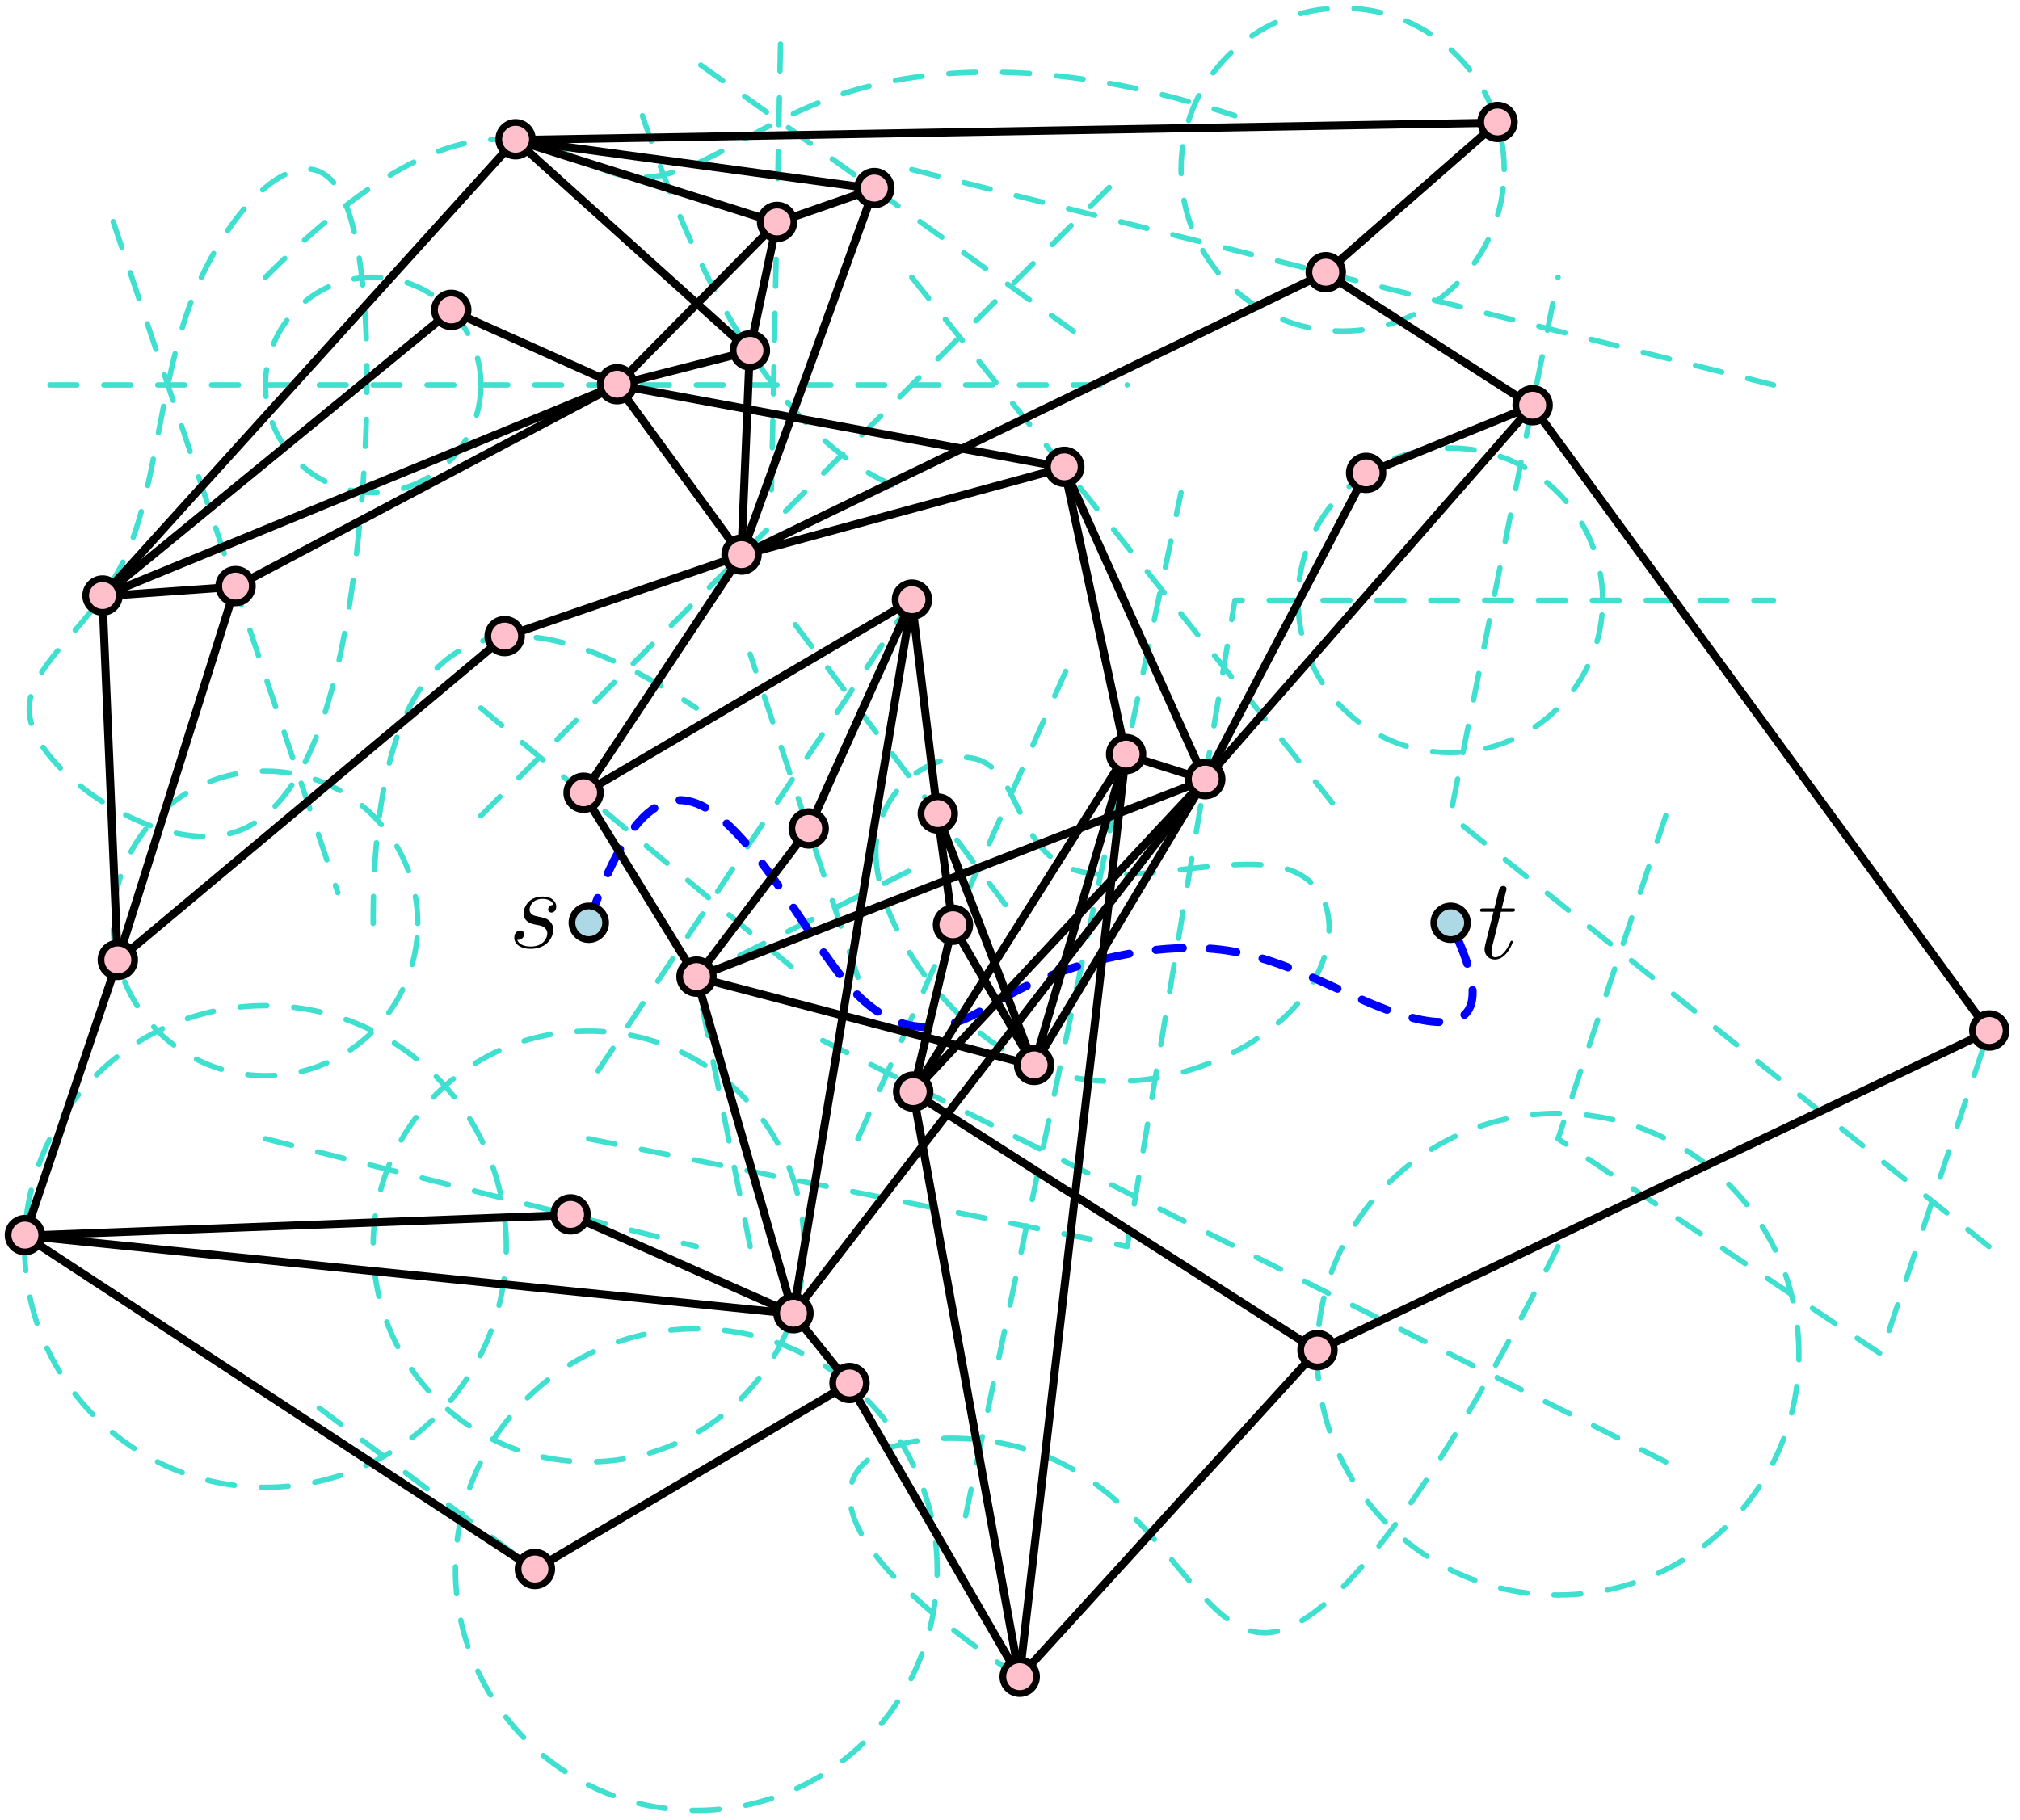 <?xml version="1.0" encoding="UTF-8"?>
<svg xmlns="http://www.w3.org/2000/svg" xmlns:xlink="http://www.w3.org/1999/xlink" width="299.141" height="269.577" viewBox="0 0 299.141 269.577">
<defs>
<g>
<g id="glyph-0-0">
<path d="M 3.922 -3.438 C 4.203 -3.391 4.672 -3.281 4.781 -3.266 C 5 -3.188 5.766 -2.922 5.766 -2.094 C 5.766 -1.562 5.281 -0.172 3.297 -0.172 C 2.938 -0.172 1.656 -0.219 1.312 -1.172 C 1.984 -1.078 2.328 -1.609 2.328 -1.984 C 2.328 -2.359 2.094 -2.547 1.75 -2.547 C 1.375 -2.547 0.875 -2.25 0.875 -1.484 C 0.875 -0.469 1.906 0.172 3.281 0.172 C 5.891 0.172 6.656 -1.75 6.656 -2.641 C 6.656 -2.906 6.656 -3.391 6.109 -3.938 C 5.688 -4.344 5.266 -4.438 4.344 -4.625 C 3.875 -4.719 3.141 -4.875 3.141 -5.656 C 3.141 -6 3.453 -7.234 5.078 -7.234 C 5.797 -7.234 6.516 -6.953 6.688 -6.344 C 5.922 -6.344 5.891 -5.688 5.891 -5.672 C 5.891 -5.312 6.219 -5.203 6.375 -5.203 C 6.609 -5.203 7.094 -5.391 7.094 -6.109 C 7.094 -6.828 6.438 -7.578 5.094 -7.578 C 2.844 -7.578 2.25 -5.797 2.25 -5.094 C 2.25 -3.797 3.516 -3.516 3.922 -3.438 Z M 3.922 -3.438 "/>
</g>
<g id="glyph-0-1">
<path d="M 3.453 -6.906 L 5.031 -6.906 C 5.359 -6.906 5.531 -6.906 5.531 -7.219 C 5.531 -7.406 5.422 -7.406 5.078 -7.406 L 3.578 -7.406 L 4.203 -9.906 C 4.281 -10.156 4.281 -10.188 4.281 -10.297 C 4.281 -10.578 4.047 -10.734 3.828 -10.734 C 3.688 -10.734 3.297 -10.688 3.156 -10.125 L 2.484 -7.406 L 0.875 -7.406 C 0.531 -7.406 0.375 -7.406 0.375 -7.078 C 0.375 -6.906 0.5 -6.906 0.828 -6.906 L 2.359 -6.906 L 1.219 -2.375 C 1.078 -1.766 1.031 -1.594 1.031 -1.375 C 1.031 -0.562 1.594 0.172 2.562 0.172 C 4.297 0.172 5.219 -2.328 5.219 -2.453 C 5.219 -2.562 5.156 -2.609 5.047 -2.609 C 5.016 -2.609 4.953 -2.609 4.906 -2.547 C 4.891 -2.531 4.875 -2.5 4.75 -2.234 C 4.391 -1.375 3.609 -0.172 2.609 -0.172 C 2.094 -0.172 2.062 -0.594 2.062 -0.984 C 2.062 -1 2.062 -1.328 2.109 -1.531 Z M 3.453 -6.906 "/>
</g>
</g>
<clipPath id="clip-0">
<path clip-rule="nonzero" d="M 219 131 L 225 131 L 225 142.961 L 219 142.961 Z M 219 131 "/>
</clipPath>
<clipPath id="clip-1">
<path clip-rule="nonzero" d="M 67 196 L 140 196 L 140 268.98 L 67 268.98 Z M 67 196 "/>
</clipPath>
<clipPath id="clip-2">
<path clip-rule="nonzero" d="M 174 0.176 L 224 0.176 L 224 50 L 174 50 Z M 174 0.176 "/>
</clipPath>
</defs>
<path fill="none" stroke-width="0.8" stroke-linecap="round" stroke-linejoin="round" stroke="rgb(25.099%, 87.799%, 81.599%)" stroke-opacity="1" stroke-dasharray="4" stroke-miterlimit="10" d="M 121.385 808.267 L 154.757 708.563 " transform="matrix(0.997, 0, 0, -0.997, -104.26, 838.667)"/>
<g fill="rgb(0%, 0%, 0%)" fill-opacity="1">
<use xlink:href="#glyph-0-0" x="75.285" y="140.378"/>
</g>
<g clip-path="url(#clip-0)">
<g fill="rgb(0%, 0%, 0%)" fill-opacity="1">
<use xlink:href="#glyph-0-1" x="218.813" y="141.962"/>
</g>
</g>
<path fill="none" stroke-width="0.8" stroke-linecap="round" stroke-linejoin="round" stroke="rgb(25.099%, 87.799%, 81.599%)" stroke-opacity="1" stroke-dasharray="4" stroke-miterlimit="10" d="M 234.666 714.667 C 234.666 703.999 245.333 688.001 258.668 682.669 C 271.999 677.333 287.998 682.669 296.002 690.668 C 304.001 698.668 304.001 709.331 296.002 711.999 C 287.998 714.667 271.999 709.331 264 711.999 C 256 714.667 256 725.334 250.669 728.002 C 245.333 730.666 234.666 725.334 234.666 714.667 Z M 234.666 714.667 " transform="matrix(0.997, 0, 0, -0.997, -104.26, 838.667)"/>
<path fill="none" stroke-width="0.8" stroke-linecap="round" stroke-linejoin="round" stroke="rgb(25.099%, 87.799%, 81.599%)" stroke-opacity="1" stroke-dasharray="4" stroke-miterlimit="10" d="M 222.714 748.38 L 256 703.999 " transform="matrix(0.997, 0, 0, -0.997, -104.26, 838.667)"/>
<path fill="none" stroke-width="0.8" stroke-linecap="round" stroke-linejoin="round" stroke="rgb(25.099%, 87.799%, 81.599%)" stroke-opacity="1" stroke-dasharray="4" stroke-miterlimit="10" d="M 192.001 672.002 L 271.999 655.999 L 287.998 752 L 368.001 752 " transform="matrix(0.997, 0, 0, -0.997, -104.26, 838.667)"/>
<path fill="none" stroke-width="0.8" stroke-linecap="round" stroke-linejoin="round" stroke="rgb(25.099%, 87.799%, 81.599%)" stroke-opacity="1" stroke-dasharray="4" stroke-miterlimit="10" d="M 352.002 719.998 L 335.999 672.002 L 384 640 L 399.999 688.001 " transform="matrix(0.997, 0, 0, -0.997, -104.26, 838.667)"/>
<path fill="none" stroke-width="0.8" stroke-linecap="round" stroke-linejoin="round" stroke="rgb(25.099%, 87.799%, 81.599%)" stroke-opacity="1" stroke-dasharray="4" stroke-miterlimit="10" d="M 352.002 624.001 L 223.999 688.001 " transform="matrix(0.997, 0, 0, -0.997, -104.26, 838.667)"/>
<path fill="none" stroke-width="0.8" stroke-linecap="round" stroke-linejoin="round" stroke="rgb(25.099%, 87.799%, 81.599%)" stroke-opacity="1" stroke-dasharray="4" stroke-miterlimit="10" d="M 371.777 640 C 371.777 659.76 355.759 675.778 335.999 675.778 C 316.239 675.778 300.225 659.76 300.225 640 C 300.225 620.24 316.239 604.222 335.999 604.222 C 355.759 604.222 371.777 620.24 371.777 640 " transform="matrix(0.997, 0, 0, -0.997, -104.26, 838.667)"/>
<path fill="none" stroke-width="0.8" stroke-linecap="round" stroke-linejoin="round" stroke="rgb(25.099%, 87.799%, 81.599%)" stroke-opacity="1" stroke-dasharray="4" stroke-miterlimit="10" d="M 144 672.002 L 208 655.999 " transform="matrix(0.997, 0, 0, -0.997, -104.26, 838.667)"/>
<path fill="none" stroke-width="0.8" stroke-linecap="round" stroke-linejoin="round" stroke="rgb(25.099%, 87.799%, 81.599%)" stroke-opacity="1" stroke-dasharray="4" stroke-miterlimit="10" d="M 223.999 655.999 C 223.999 673.674 209.672 688.001 192.001 688.001 C 174.325 688.001 159.999 673.674 159.999 655.999 C 159.999 638.327 174.325 624.001 192.001 624.001 C 209.672 624.001 223.999 638.327 223.999 655.999 " transform="matrix(0.997, 0, 0, -0.997, -104.26, 838.667)"/>
<path fill="none" stroke-width="0.8" stroke-linecap="round" stroke-linejoin="round" stroke="rgb(25.099%, 87.799%, 81.599%)" stroke-opacity="1" stroke-dasharray="4" stroke-miterlimit="10" d="M 159.999 703.999 C 159.999 746.669 176.002 757.332 208 736.001 " transform="matrix(0.997, 0, 0, -0.997, -104.26, 838.667)"/>
<path fill="none" stroke-width="0.8" stroke-linecap="round" stroke-linejoin="round" stroke="rgb(25.099%, 87.799%, 81.599%)" stroke-opacity="1" stroke-dasharray="4" stroke-miterlimit="10" d="M 166.627 703.999 C 166.627 716.496 156.497 726.627 144 726.627 C 131.503 726.627 121.373 716.496 121.373 703.999 C 121.373 691.503 131.503 681.372 144 681.372 C 156.497 681.372 166.627 691.503 166.627 703.999 " transform="matrix(0.997, 0, 0, -0.997, -104.26, 838.667)"/>
<path fill="none" stroke-width="0.8" stroke-linecap="round" stroke-linejoin="round" stroke="rgb(25.099%, 87.799%, 81.599%)" stroke-opacity="1" stroke-dasharray="4" stroke-miterlimit="10" d="M 179.778 655.999 C 179.778 675.758 163.76 691.777 144 691.777 C 124.24 691.777 108.222 675.758 108.222 655.999 C 108.222 636.243 124.24 620.224 144 620.224 C 163.76 620.224 179.778 636.243 179.778 655.999 " transform="matrix(0.997, 0, 0, -0.997, -104.26, 838.667)"/>
<path fill="none" stroke-width="0.8" stroke-linecap="round" stroke-linejoin="round" stroke="rgb(25.099%, 87.799%, 81.599%)" stroke-opacity="1" stroke-dasharray="4" stroke-miterlimit="10" d="M 176.002 783.998 C 176.002 792.836 168.837 800.001 159.999 800.001 C 151.161 800.001 144 792.836 144 783.998 C 144 775.164 151.161 767.999 159.999 767.999 C 168.837 767.999 176.002 775.164 176.002 783.998 " transform="matrix(0.997, 0, 0, -0.997, -104.26, 838.667)"/>
<path fill="none" stroke-width="0.8" stroke-linecap="round" stroke-linejoin="round" stroke="rgb(25.099%, 87.799%, 81.599%)" stroke-opacity="1" stroke-dasharray="4" stroke-miterlimit="10" d="M 111.998 783.998 L 271.999 783.998 " transform="matrix(0.997, 0, 0, -0.997, -104.26, 838.667)"/>
<path fill="none" stroke-width="0.8" stroke-linecap="round" stroke-linejoin="round" stroke="rgb(25.099%, 87.799%, 81.599%)" stroke-opacity="1" stroke-dasharray="4" stroke-miterlimit="10" d="M 122.666 757.332 C 117.334 746.669 106.667 741.333 109.334 733.333 C 111.998 725.334 128.001 714.667 138.668 717.335 C 149.332 719.998 154.667 736.001 157.331 757.332 C 159.999 778.666 159.999 805.333 154.667 813.332 C 149.332 821.332 138.668 810.668 133.333 797.333 C 128.001 783.998 128.001 767.999 122.666 757.332 Z M 122.666 757.332 " transform="matrix(0.997, 0, 0, -0.997, -104.26, 838.667)"/>
<path fill="none" stroke-width="0.8" stroke-linecap="round" stroke-linejoin="round" stroke="rgb(25.099%, 87.799%, 81.599%)" stroke-opacity="1" stroke-dasharray="4" stroke-miterlimit="10" d="M 176.002 719.998 L 271.999 816 " transform="matrix(0.997, 0, 0, -0.997, -104.26, 838.667)"/>
<path fill="none" stroke-width="0.8" stroke-linecap="round" stroke-linejoin="round" stroke="rgb(25.099%, 87.799%, 81.599%)" stroke-opacity="1" stroke-dasharray="4" stroke-miterlimit="10" d="M 240.002 800.001 L 304.001 719.998 " transform="matrix(0.997, 0, 0, -0.997, -104.26, 838.667)"/>
<path fill="none" stroke-width="0.8" stroke-linecap="round" stroke-linejoin="round" stroke="rgb(25.099%, 87.799%, 81.599%)" stroke-opacity="1" stroke-dasharray="4" stroke-miterlimit="10" d="M 342.627 752 C 342.627 764.497 332.497 774.627 320 774.627 C 307.503 774.627 297.373 764.497 297.373 752 C 297.373 739.503 307.503 729.373 320 729.373 C 332.497 729.373 342.627 739.503 342.627 752 " transform="matrix(0.997, 0, 0, -0.997, -104.26, 838.667)"/>
<path fill="none" stroke-width="0.8" stroke-linecap="round" stroke-linejoin="round" stroke="rgb(25.099%, 87.799%, 81.599%)" stroke-opacity="1" stroke-dasharray="4" stroke-miterlimit="10" d="M 399.999 655.999 L 320 719.998 L 335.999 800.001 " transform="matrix(0.997, 0, 0, -0.997, -104.26, 838.667)"/>
<path fill="none" stroke-width="0.8" stroke-linecap="round" stroke-linejoin="round" stroke="rgb(25.099%, 87.799%, 81.599%)" stroke-opacity="1" stroke-dasharray="4" stroke-miterlimit="10" d="M 256 591.999 C 208 624.001 240.002 632 258.668 625.333 C 277.331 618.665 282.667 597.335 293.334 598.667 C 304.001 599.999 320 624.001 335.999 655.999 " transform="matrix(0.997, 0, 0, -0.997, -104.26, 838.667)"/>
<g clip-path="url(#clip-1)">
<path fill="none" stroke-width="0.8" stroke-linecap="round" stroke-linejoin="round" stroke="rgb(25.099%, 87.799%, 81.599%)" stroke-opacity="1" stroke-dasharray="4" stroke-miterlimit="10" d="M 243.778 608.002 C 243.778 627.758 227.759 643.776 208 643.776 C 188.24 643.776 172.221 627.758 172.221 608.002 C 172.221 588.242 188.24 572.224 208 572.224 C 227.759 572.224 243.778 588.242 243.778 608.002 " transform="matrix(0.997, 0, 0, -0.997, -104.26, 838.667)"/>
</g>
<path fill="none" stroke-width="0.8" stroke-linecap="round" stroke-linejoin="round" stroke="rgb(25.099%, 87.799%, 81.599%)" stroke-opacity="1" stroke-dasharray="4" stroke-miterlimit="10" d="M 240.002 816 L 368.001 783.998 " transform="matrix(0.997, 0, 0, -0.997, -104.26, 838.667)"/>
<path fill="none" stroke-width="0.8" stroke-linecap="round" stroke-linejoin="round" stroke="rgb(25.099%, 87.799%, 81.599%)" stroke-opacity="1" stroke-dasharray="4" stroke-miterlimit="10" d="M 240.002 752 L 192.001 680.001 " transform="matrix(0.997, 0, 0, -0.997, -104.26, 838.667)"/>
<path fill="none" stroke-width="0.8" stroke-linecap="round" stroke-linejoin="round" stroke="rgb(25.099%, 87.799%, 81.599%)" stroke-opacity="1" stroke-dasharray="4" stroke-miterlimit="10" d="M 231.998 672.002 L 264 744.001 " transform="matrix(0.997, 0, 0, -0.997, -104.26, 838.667)"/>
<path fill="none" stroke-width="0.8" stroke-linecap="round" stroke-linejoin="round" stroke="rgb(25.099%, 87.799%, 81.599%)" stroke-opacity="1" stroke-dasharray="4" stroke-miterlimit="10" d="M 176.002 736.001 L 223.999 696 " transform="matrix(0.997, 0, 0, -0.997, -104.26, 838.667)"/>
<path fill="none" stroke-width="0.8" stroke-linecap="round" stroke-linejoin="round" stroke="rgb(25.099%, 87.799%, 81.599%)" stroke-opacity="1" stroke-dasharray="4" stroke-miterlimit="10" d="M 231.998 696 L 215.999 744.001 " transform="matrix(0.997, 0, 0, -0.997, -104.26, 838.667)"/>
<path fill="none" stroke-width="0.8" stroke-linecap="round" stroke-linejoin="round" stroke="rgb(25.099%, 87.799%, 81.599%)" stroke-opacity="1" stroke-dasharray="4" stroke-miterlimit="10" d="M 215.999 655.999 L 208 696 L 240.002 711.999 " transform="matrix(0.997, 0, 0, -0.997, -104.26, 838.667)"/>
<path fill="none" stroke-width="0.8" stroke-linecap="round" stroke-linejoin="round" stroke="rgb(25.099%, 87.799%, 81.599%)" stroke-opacity="1" stroke-dasharray="4" stroke-miterlimit="10" d="M 248.001 616.001 L 279.999 767.999 " transform="matrix(0.997, 0, 0, -0.997, -104.26, 838.667)"/>
<path fill="none" stroke-width="0.8" stroke-linecap="round" stroke-linejoin="round" stroke="rgb(25.099%, 87.799%, 81.599%)" stroke-opacity="1" stroke-dasharray="4" stroke-miterlimit="10" d="M 152 632 L 184.001 608.002 " transform="matrix(0.997, 0, 0, -0.997, -104.26, 838.667)"/>
<path fill="none" stroke-width="0.8" stroke-linecap="round" stroke-linejoin="round" stroke="rgb(25.099%, 87.799%, 81.599%)" stroke-opacity="1" stroke-dasharray="4" stroke-miterlimit="10" d="M 144 800.001 C 176.002 831.999 186.798 817.598 196.6 815.201 C 206.401 812.799 215.2 822.401 229.601 827.2 C 244.001 831.999 264 831.999 287.998 823.999 " transform="matrix(0.997, 0, 0, -0.997, -104.26, 838.667)"/>
<path fill="none" stroke-width="0.8" stroke-linecap="round" stroke-linejoin="round" stroke="rgb(25.099%, 87.799%, 81.599%)" stroke-opacity="1" stroke-dasharray="4" stroke-miterlimit="10" d="M 200 823.999 C 210.668 792.001 223.999 773.335 240.002 767.999 " transform="matrix(0.997, 0, 0, -0.997, -104.26, 838.667)"/>
<path fill="none" stroke-width="0.8" stroke-linecap="round" stroke-linejoin="round" stroke="rgb(25.099%, 87.799%, 81.599%)" stroke-opacity="1" stroke-dasharray="4" stroke-miterlimit="10" d="M 264 792.001 L 208 831.999 " transform="matrix(0.997, 0, 0, -0.997, -104.26, 838.667)"/>
<g clip-path="url(#clip-2)">
<path fill="none" stroke-width="0.8" stroke-linecap="round" stroke-linejoin="round" stroke="rgb(25.099%, 87.799%, 81.599%)" stroke-opacity="1" stroke-dasharray="4" stroke-miterlimit="10" d="M 328 816 C 328 829.257 317.254 839.998 304.001 839.998 C 290.744 839.998 279.999 829.257 279.999 816 C 279.999 802.743 290.744 792.001 304.001 792.001 C 317.254 792.001 328 802.743 328 816 " transform="matrix(0.997, 0, 0, -0.997, -104.26, 838.667)"/>
</g>
<path fill="none" stroke-width="0.8" stroke-linecap="round" stroke-linejoin="round" stroke="rgb(25.099%, 87.799%, 81.599%)" stroke-opacity="1" stroke-dasharray="4" stroke-miterlimit="10" d="M 220.504 834.655 L 219.161 768.426 " transform="matrix(0.997, 0, 0, -0.997, -104.26, 838.667)"/>
<path fill="none" stroke-width="1.2" stroke-linecap="round" stroke-linejoin="round" stroke="rgb(0%, 0%, 100%)" stroke-opacity="1" stroke-dasharray="4" stroke-miterlimit="10" d="M 192.001 703.999 C 200 728.002 208 723.998 214.667 716.669 C 221.335 709.331 226.666 698.668 231.998 693.332 C 237.334 688.001 242.665 688.001 246.665 689.332 C 250.669 690.668 253.333 693.332 260 696 C 266.668 698.668 277.331 701.332 286.666 700 C 296.002 698.668 304.001 693.332 312.001 690.668 C 320 688.001 328 688.001 320 703.999 " transform="matrix(0.997, 0, 0, -0.997, -104.26, 838.667)"/>
<path fill-rule="evenodd" fill="rgb(67.799%, 84.698%, 90.199%)" fill-opacity="1" d="M 89.684 136.684 C 89.684 135.305 88.566 134.191 87.191 134.191 C 85.812 134.191 84.699 135.305 84.699 136.684 C 84.699 138.059 85.812 139.176 87.191 139.176 C 88.566 139.176 89.684 138.059 89.684 136.684 "/>
<path fill-rule="evenodd" fill="rgb(0%, 0%, 0%)" fill-opacity="1" d="M 90.184 136.684 C 90.184 135.031 88.844 133.691 87.191 133.691 C 85.539 133.691 84.199 135.031 84.199 136.684 C 84.199 138.336 85.539 139.676 87.191 139.676 C 88.844 139.676 90.184 138.336 90.184 136.684 M 89.184 136.684 C 89.184 135.582 88.293 134.688 87.191 134.688 C 86.09 134.688 85.195 135.582 85.195 136.684 C 85.195 137.785 86.09 138.676 87.191 138.676 C 88.293 138.676 89.184 137.785 89.184 136.684 "/>
<path fill-rule="evenodd" fill="rgb(67.799%, 84.698%, 90.199%)" fill-opacity="1" d="M 217.316 136.684 C 217.316 135.305 216.199 134.191 214.824 134.191 C 213.445 134.191 212.332 135.305 212.332 136.684 C 212.332 138.059 213.445 139.176 214.824 139.176 C 216.199 139.176 217.316 138.059 217.316 136.684 "/>
<path fill-rule="evenodd" fill="rgb(0%, 0%, 0%)" fill-opacity="1" d="M 217.816 136.684 C 217.816 135.031 216.477 133.691 214.824 133.691 C 213.172 133.691 211.832 135.031 211.832 136.684 C 211.832 138.336 213.172 139.676 214.824 139.676 C 216.477 139.676 217.816 138.336 217.816 136.684 M 216.82 136.684 C 216.82 135.582 215.926 134.688 214.824 134.688 C 213.723 134.688 212.828 135.582 212.828 136.684 C 212.828 137.785 213.723 138.676 214.824 138.676 C 215.926 138.676 216.82 137.785 216.82 136.684 "/>
<path fill="none" stroke-width="1.2" stroke-linecap="round" stroke-linejoin="round" stroke="rgb(0%, 0%, 0%)" stroke-opacity="1" stroke-miterlimit="10" d="M 191.225 723.309 L 214.691 758.687 " transform="matrix(0.997, 0, 0, -0.997, -104.26, 838.667)"/>
<path fill="none" stroke-width="1.2" stroke-linecap="round" stroke-linejoin="round" stroke="rgb(0%, 0%, 0%)" stroke-opacity="1" stroke-miterlimit="10" d="M 208 696 L 222.396 646.001 " transform="matrix(0.997, 0, 0, -0.997, -104.26, 838.667)"/>
<path fill="none" stroke-width="1.2" stroke-linecap="round" stroke-linejoin="round" stroke="rgb(0%, 0%, 0%)" stroke-opacity="1" stroke-miterlimit="10" d="M 208 696 L 258.139 682.884 " transform="matrix(0.997, 0, 0, -0.997, -104.26, 838.667)"/>
<path fill="none" stroke-width="1.2" stroke-linecap="round" stroke-linejoin="round" stroke="rgb(0%, 0%, 0%)" stroke-opacity="1" stroke-miterlimit="10" d="M 224.665 718.012 L 240.002 752 " transform="matrix(0.997, 0, 0, -0.997, -104.26, 838.667)"/>
<path fill="none" stroke-width="1.2" stroke-linecap="round" stroke-linejoin="round" stroke="rgb(0%, 0%, 0%)" stroke-opacity="1" stroke-miterlimit="10" d="M 191.225 723.309 L 240.002 752 " transform="matrix(0.997, 0, 0, -0.997, -104.26, 838.667)"/>
<path fill="none" stroke-width="1.2" stroke-linecap="round" stroke-linejoin="round" stroke="rgb(0%, 0%, 0%)" stroke-opacity="1" stroke-miterlimit="10" d="M 214.691 758.687 L 179.508 746.586 " transform="matrix(0.997, 0, 0, -0.997, -104.26, 838.667)"/>
<path fill="none" stroke-width="1.2" stroke-linecap="round" stroke-linejoin="round" stroke="rgb(0%, 0%, 0%)" stroke-opacity="1" stroke-miterlimit="10" d="M 214.691 758.687 L 196.208 783.998 " transform="matrix(0.997, 0, 0, -0.997, -104.26, 838.667)"/>
<path fill="none" stroke-width="1.2" stroke-linecap="round" stroke-linejoin="round" stroke="rgb(0%, 0%, 0%)" stroke-opacity="1" stroke-miterlimit="10" d="M 214.691 758.687 L 215.937 789.032 " transform="matrix(0.997, 0, 0, -0.997, -104.26, 838.667)"/>
<path fill="none" stroke-width="1.2" stroke-linecap="round" stroke-linejoin="round" stroke="rgb(0%, 0%, 0%)" stroke-opacity="1" stroke-miterlimit="10" d="M 214.691 758.687 L 262.621 771.725 " transform="matrix(0.997, 0, 0, -0.997, -104.26, 838.667)"/>
<path fill="none" stroke-width="1.2" stroke-linecap="round" stroke-linejoin="round" stroke="rgb(0%, 0%, 0%)" stroke-opacity="1" stroke-miterlimit="10" d="M 214.691 758.687 L 301.451 800.639 " transform="matrix(0.997, 0, 0, -0.997, -104.26, 838.667)"/>
<path fill="none" stroke-width="1.2" stroke-linecap="round" stroke-linejoin="round" stroke="rgb(0%, 0%, 0%)" stroke-opacity="1" stroke-miterlimit="10" d="M 214.691 758.687 L 234.411 813.136 " transform="matrix(0.997, 0, 0, -0.997, -104.26, 838.667)"/>
<path fill="none" stroke-width="1.2" stroke-linecap="round" stroke-linejoin="round" stroke="rgb(0%, 0%, 0%)" stroke-opacity="1" stroke-miterlimit="10" d="M 179.508 746.586 L 122.054 698.488 " transform="matrix(0.997, 0, 0, -0.997, -104.26, 838.667)"/>
<path fill="none" stroke-width="1.2" stroke-linecap="round" stroke-linejoin="round" stroke="rgb(0%, 0%, 0%)" stroke-opacity="1" stroke-miterlimit="10" d="M 171.579 795.041 L 196.208 783.998 " transform="matrix(0.997, 0, 0, -0.997, -104.26, 838.667)"/>
<path fill="none" stroke-width="1.2" stroke-linecap="round" stroke-linejoin="round" stroke="rgb(0%, 0%, 0%)" stroke-opacity="1" stroke-miterlimit="10" d="M 171.579 795.041 L 119.786 752.607 " transform="matrix(0.997, 0, 0, -0.997, -104.26, 838.667)"/>
<path fill="none" stroke-width="1.2" stroke-linecap="round" stroke-linejoin="round" stroke="rgb(0%, 0%, 0%)" stroke-opacity="1" stroke-miterlimit="10" d="M 196.208 783.998 L 119.786 752.607 " transform="matrix(0.997, 0, 0, -0.997, -104.26, 838.667)"/>
<path fill="none" stroke-width="1.2" stroke-linecap="round" stroke-linejoin="round" stroke="rgb(0%, 0%, 0%)" stroke-opacity="1" stroke-miterlimit="10" d="M 196.208 783.998 L 139.546 754.014 " transform="matrix(0.997, 0, 0, -0.997, -104.26, 838.667)"/>
<path fill="none" stroke-width="1.2" stroke-linecap="round" stroke-linejoin="round" stroke="rgb(0%, 0%, 0%)" stroke-opacity="1" stroke-miterlimit="10" d="M 196.208 783.998 L 215.937 789.032 " transform="matrix(0.997, 0, 0, -0.997, -104.26, 838.667)"/>
<path fill="none" stroke-width="1.2" stroke-linecap="round" stroke-linejoin="round" stroke="rgb(0%, 0%, 0%)" stroke-opacity="1" stroke-miterlimit="10" d="M 196.208 783.998 L 219.968 808.106 " transform="matrix(0.997, 0, 0, -0.997, -104.26, 838.667)"/>
<path fill="none" stroke-width="1.2" stroke-linecap="round" stroke-linejoin="round" stroke="rgb(0%, 0%, 0%)" stroke-opacity="1" stroke-miterlimit="10" d="M 196.208 783.998 L 262.621 771.725 " transform="matrix(0.997, 0, 0, -0.997, -104.26, 838.667)"/>
<path fill="none" stroke-width="1.2" stroke-linecap="round" stroke-linejoin="round" stroke="rgb(0%, 0%, 0%)" stroke-opacity="1" stroke-miterlimit="10" d="M 222.396 646.001 L 189.298 660.676 " transform="matrix(0.997, 0, 0, -0.997, -104.26, 838.667)"/>
<path fill="none" stroke-width="1.2" stroke-linecap="round" stroke-linejoin="round" stroke="rgb(0%, 0%, 0%)" stroke-opacity="1" stroke-miterlimit="10" d="M 222.396 646.001 L 230.725 635.636 " transform="matrix(0.997, 0, 0, -0.997, -104.26, 838.667)"/>
<path fill="none" stroke-width="1.2" stroke-linecap="round" stroke-linejoin="round" stroke="rgb(0%, 0%, 0%)" stroke-opacity="1" stroke-miterlimit="10" d="M 222.396 646.001 L 108.257 657.601 " transform="matrix(0.997, 0, 0, -0.997, -104.26, 838.667)"/>
<path fill="none" stroke-width="1.2" stroke-linecap="round" stroke-linejoin="round" stroke="rgb(0%, 0%, 0%)" stroke-opacity="1" stroke-miterlimit="10" d="M 108.257 657.601 L 122.054 698.488 " transform="matrix(0.997, 0, 0, -0.997, -104.26, 838.667)"/>
<path fill="none" stroke-width="1.2" stroke-linecap="round" stroke-linejoin="round" stroke="rgb(0%, 0%, 0%)" stroke-opacity="1" stroke-miterlimit="10" d="M 108.257 657.601 L 184.001 608.002 " transform="matrix(0.997, 0, 0, -0.997, -104.26, 838.667)"/>
<path fill="none" stroke-width="1.2" stroke-linecap="round" stroke-linejoin="round" stroke="rgb(0%, 0%, 0%)" stroke-opacity="1" stroke-miterlimit="10" d="M 108.257 657.601 L 189.298 660.676 " transform="matrix(0.997, 0, 0, -0.997, -104.26, 838.667)"/>
<path fill="none" stroke-width="1.2" stroke-linecap="round" stroke-linejoin="round" stroke="rgb(0%, 0%, 0%)" stroke-opacity="1" stroke-miterlimit="10" d="M 122.054 698.488 L 139.546 754.014 " transform="matrix(0.997, 0, 0, -0.997, -104.26, 838.667)"/>
<path fill="none" stroke-width="1.2" stroke-linecap="round" stroke-linejoin="round" stroke="rgb(0%, 0%, 0%)" stroke-opacity="1" stroke-miterlimit="10" d="M 122.054 698.488 L 119.786 752.607 " transform="matrix(0.997, 0, 0, -0.997, -104.26, 838.667)"/>
<path fill="none" stroke-width="1.2" stroke-linecap="round" stroke-linejoin="round" stroke="rgb(0%, 0%, 0%)" stroke-opacity="1" stroke-miterlimit="10" d="M 119.786 752.607 L 181.134 820.387 " transform="matrix(0.997, 0, 0, -0.997, -104.26, 838.667)"/>
<path fill="none" stroke-width="1.2" stroke-linecap="round" stroke-linejoin="round" stroke="rgb(0%, 0%, 0%)" stroke-opacity="1" stroke-miterlimit="10" d="M 119.786 752.607 L 139.546 754.014 " transform="matrix(0.997, 0, 0, -0.997, -104.26, 838.667)"/>
<path fill="none" stroke-width="1.2" stroke-linecap="round" stroke-linejoin="round" stroke="rgb(0%, 0%, 0%)" stroke-opacity="1" stroke-miterlimit="10" d="M 326.969 822.961 L 301.451 800.639 " transform="matrix(0.997, 0, 0, -0.997, -104.26, 838.667)"/>
<path fill="none" stroke-width="1.2" stroke-linecap="round" stroke-linejoin="round" stroke="rgb(0%, 0%, 0%)" stroke-opacity="1" stroke-miterlimit="10" d="M 326.969 822.961 L 181.134 820.387 " transform="matrix(0.997, 0, 0, -0.997, -104.26, 838.667)"/>
<path fill="none" stroke-width="1.2" stroke-linecap="round" stroke-linejoin="round" stroke="rgb(0%, 0%, 0%)" stroke-opacity="1" stroke-miterlimit="10" d="M 181.134 820.387 L 234.411 813.136 " transform="matrix(0.997, 0, 0, -0.997, -104.26, 838.667)"/>
<path fill="none" stroke-width="1.2" stroke-linecap="round" stroke-linejoin="round" stroke="rgb(0%, 0%, 0%)" stroke-opacity="1" stroke-miterlimit="10" d="M 181.134 820.387 L 219.968 808.106 " transform="matrix(0.997, 0, 0, -0.997, -104.26, 838.667)"/>
<path fill="none" stroke-width="1.2" stroke-linecap="round" stroke-linejoin="round" stroke="rgb(0%, 0%, 0%)" stroke-opacity="1" stroke-miterlimit="10" d="M 181.134 820.387 L 215.937 789.032 " transform="matrix(0.997, 0, 0, -0.997, -104.26, 838.667)"/>
<path fill="none" stroke-width="1.2" stroke-linecap="round" stroke-linejoin="round" stroke="rgb(0%, 0%, 0%)" stroke-opacity="1" stroke-miterlimit="10" d="M 301.451 800.639 L 332.176 780.884 " transform="matrix(0.997, 0, 0, -0.997, -104.26, 838.667)"/>
<path fill="none" stroke-width="1.2" stroke-linecap="round" stroke-linejoin="round" stroke="rgb(0%, 0%, 0%)" stroke-opacity="1" stroke-miterlimit="10" d="M 234.411 813.136 L 219.968 808.106 " transform="matrix(0.997, 0, 0, -0.997, -104.26, 838.667)"/>
<path fill="none" stroke-width="1.2" stroke-linecap="round" stroke-linejoin="round" stroke="rgb(0%, 0%, 0%)" stroke-opacity="1" stroke-miterlimit="10" d="M 219.968 808.106 L 215.937 789.032 " transform="matrix(0.997, 0, 0, -0.997, -104.26, 838.667)"/>
<path fill="none" stroke-width="1.2" stroke-linecap="round" stroke-linejoin="round" stroke="rgb(0%, 0%, 0%)" stroke-opacity="1" stroke-miterlimit="10" d="M 262.621 771.725 L 271.8 729.056 " transform="matrix(0.997, 0, 0, -0.997, -104.26, 838.667)"/>
<path fill="none" stroke-width="1.2" stroke-linecap="round" stroke-linejoin="round" stroke="rgb(0%, 0%, 0%)" stroke-opacity="1" stroke-miterlimit="10" d="M 262.621 771.725 L 283.556 725.338 " transform="matrix(0.997, 0, 0, -0.997, -104.26, 838.667)"/>
<path fill="none" stroke-width="1.2" stroke-linecap="round" stroke-linejoin="round" stroke="rgb(0%, 0%, 0%)" stroke-opacity="1" stroke-miterlimit="10" d="M 184.001 608.002 L 230.725 635.636 " transform="matrix(0.997, 0, 0, -0.997, -104.26, 838.667)"/>
<path fill="none" stroke-width="1.2" stroke-linecap="round" stroke-linejoin="round" stroke="rgb(0%, 0%, 0%)" stroke-opacity="1" stroke-miterlimit="10" d="M 256 591.999 L 230.725 635.636 " transform="matrix(0.997, 0, 0, -0.997, -104.26, 838.667)"/>
<path fill="none" stroke-width="1.2" stroke-linecap="round" stroke-linejoin="round" stroke="rgb(0%, 0%, 0%)" stroke-opacity="1" stroke-miterlimit="10" d="M 256 591.999 L 300.229 640.521 " transform="matrix(0.997, 0, 0, -0.997, -104.26, 838.667)"/>
<path fill="none" stroke-width="1.2" stroke-linecap="round" stroke-linejoin="round" stroke="rgb(0%, 0%, 0%)" stroke-opacity="1" stroke-miterlimit="10" d="M 256 591.999 L 240.182 678.916 " transform="matrix(0.997, 0, 0, -0.997, -104.26, 838.667)"/>
<path fill="none" stroke-width="1.2" stroke-linecap="round" stroke-linejoin="round" stroke="rgb(0%, 0%, 0%)" stroke-opacity="1" stroke-miterlimit="10" d="M 300.229 640.521 L 240.182 678.916 " transform="matrix(0.997, 0, 0, -0.997, -104.26, 838.667)"/>
<path fill="none" stroke-width="1.2" stroke-linecap="round" stroke-linejoin="round" stroke="rgb(0%, 0%, 0%)" stroke-opacity="1" stroke-miterlimit="10" d="M 300.229 640.521 L 399.999 688.001 " transform="matrix(0.997, 0, 0, -0.997, -104.26, 838.667)"/>
<path fill="none" stroke-width="1.2" stroke-linecap="round" stroke-linejoin="round" stroke="rgb(0%, 0%, 0%)" stroke-opacity="1" stroke-miterlimit="10" d="M 399.999 688.001 L 332.176 780.884 " transform="matrix(0.997, 0, 0, -0.997, -104.26, 838.667)"/>
<path fill="none" stroke-width="1.2" stroke-linecap="round" stroke-linejoin="round" stroke="rgb(0%, 0%, 0%)" stroke-opacity="1" stroke-miterlimit="10" d="M 332.176 780.884 L 307.445 770.824 " transform="matrix(0.997, 0, 0, -0.997, -104.26, 838.667)"/>
<path fill="none" stroke-width="1.2" stroke-linecap="round" stroke-linejoin="round" stroke="rgb(0%, 0%, 0%)" stroke-opacity="1" stroke-miterlimit="10" d="M 332.176 780.884 L 283.556 725.338 " transform="matrix(0.997, 0, 0, -0.997, -104.26, 838.667)"/>
<path fill="none" stroke-width="1.2" stroke-linecap="round" stroke-linejoin="round" stroke="rgb(0%, 0%, 0%)" stroke-opacity="1" stroke-miterlimit="10" d="M 283.556 725.338 L 307.445 770.824 " transform="matrix(0.997, 0, 0, -0.997, -104.26, 838.667)"/>
<path fill="none" stroke-width="1.2" stroke-linecap="round" stroke-linejoin="round" stroke="rgb(0%, 0%, 0%)" stroke-opacity="1" stroke-miterlimit="10" d="M 240.002 752 L 243.837 720.218 " transform="matrix(0.997, 0, 0, -0.997, -104.26, 838.667)"/>
<path fill="none" stroke-width="1.2" stroke-linecap="round" stroke-linejoin="round" stroke="rgb(0%, 0%, 0%)" stroke-opacity="1" stroke-miterlimit="10" d="M 243.837 720.218 L 246.089 703.706 " transform="matrix(0.997, 0, 0, -0.997, -104.26, 838.667)"/>
<path fill="none" stroke-width="1.2" stroke-linecap="round" stroke-linejoin="round" stroke="rgb(0%, 0%, 0%)" stroke-opacity="1" stroke-miterlimit="10" d="M 271.8 729.056 L 283.556 725.338 " transform="matrix(0.997, 0, 0, -0.997, -104.26, 838.667)"/>
<path fill="none" stroke-width="1.2" stroke-linecap="round" stroke-linejoin="round" stroke="rgb(0%, 0%, 0%)" stroke-opacity="1" stroke-miterlimit="10" d="M 208 696 L 224.665 718.012 " transform="matrix(0.997, 0, 0, -0.997, -104.26, 838.667)"/>
<path fill="none" stroke-width="1.2" stroke-linecap="round" stroke-linejoin="round" stroke="rgb(0%, 0%, 0%)" stroke-opacity="1" stroke-miterlimit="10" d="M 208 696 L 191.225 723.309 " transform="matrix(0.997, 0, 0, -0.997, -104.26, 838.667)"/>
<path fill="none" stroke-width="1.2" stroke-linecap="round" stroke-linejoin="round" stroke="rgb(0%, 0%, 0%)" stroke-opacity="1" stroke-miterlimit="10" d="M 208 696 L 283.556 725.338 " transform="matrix(0.997, 0, 0, -0.997, -104.26, 838.667)"/>
<path fill="none" stroke-width="1.2" stroke-linecap="round" stroke-linejoin="round" stroke="rgb(0%, 0%, 0%)" stroke-opacity="1" stroke-miterlimit="10" d="M 222.396 646.001 L 240.002 752 " transform="matrix(0.997, 0, 0, -0.997, -104.26, 838.667)"/>
<path fill="none" stroke-width="1.2" stroke-linecap="round" stroke-linejoin="round" stroke="rgb(0%, 0%, 0%)" stroke-opacity="1" stroke-miterlimit="10" d="M 222.396 646.001 L 283.556 725.338 " transform="matrix(0.997, 0, 0, -0.997, -104.26, 838.667)"/>
<path fill="none" stroke-width="1.2" stroke-linecap="round" stroke-linejoin="round" stroke="rgb(0%, 0%, 0%)" stroke-opacity="1" stroke-miterlimit="10" d="M 256 591.999 L 271.8 729.056 " transform="matrix(0.997, 0, 0, -0.997, -104.26, 838.667)"/>
<path fill="none" stroke-width="1.2" stroke-linecap="round" stroke-linejoin="round" stroke="rgb(0%, 0%, 0%)" stroke-opacity="1" stroke-miterlimit="10" d="M 283.556 725.338 L 258.139 682.884 " transform="matrix(0.997, 0, 0, -0.997, -104.26, 838.667)"/>
<path fill="none" stroke-width="1.2" stroke-linecap="round" stroke-linejoin="round" stroke="rgb(0%, 0%, 0%)" stroke-opacity="1" stroke-miterlimit="10" d="M 283.556 725.338 L 240.182 678.916 " transform="matrix(0.997, 0, 0, -0.997, -104.26, 838.667)"/>
<path fill="none" stroke-width="1.2" stroke-linecap="round" stroke-linejoin="round" stroke="rgb(0%, 0%, 0%)" stroke-opacity="1" stroke-miterlimit="10" d="M 243.837 720.218 L 258.139 682.884 " transform="matrix(0.997, 0, 0, -0.997, -104.26, 838.667)"/>
<path fill="none" stroke-width="1.2" stroke-linecap="round" stroke-linejoin="round" stroke="rgb(0%, 0%, 0%)" stroke-opacity="1" stroke-miterlimit="10" d="M 246.089 703.706 L 240.182 678.916 " transform="matrix(0.997, 0, 0, -0.997, -104.26, 838.667)"/>
<path fill="none" stroke-width="1.2" stroke-linecap="round" stroke-linejoin="round" stroke="rgb(0%, 0%, 0%)" stroke-opacity="1" stroke-miterlimit="10" d="M 240.182 678.916 L 271.8 729.056 " transform="matrix(0.997, 0, 0, -0.997, -104.26, 838.667)"/>
<path fill="none" stroke-width="1.2" stroke-linecap="round" stroke-linejoin="round" stroke="rgb(0%, 0%, 0%)" stroke-opacity="1" stroke-miterlimit="10" d="M 246.089 703.706 L 258.139 682.884 " transform="matrix(0.997, 0, 0, -0.997, -104.26, 838.667)"/>
<path fill="none" stroke-width="1.2" stroke-linecap="round" stroke-linejoin="round" stroke="rgb(0%, 0%, 0%)" stroke-opacity="1" stroke-miterlimit="10" d="M 271.8 729.056 L 258.139 682.884 " transform="matrix(0.997, 0, 0, -0.997, -104.26, 838.667)"/>
<path fill-rule="evenodd" fill="rgb(100%, 75.299%, 79.599%)" fill-opacity="1" d="M 105.637 144.66 C 105.637 143.281 104.523 142.168 103.145 142.168 C 101.77 142.168 100.652 143.281 100.652 144.66 C 100.652 146.039 101.77 147.152 103.145 147.152 C 104.523 147.152 105.637 146.039 105.637 144.66 "/>
<path fill-rule="evenodd" fill="rgb(0%, 0%, 0%)" fill-opacity="1" d="M 106.137 144.66 C 106.137 143.008 104.797 141.668 103.145 141.668 C 101.492 141.668 100.152 143.008 100.152 144.66 C 100.152 146.312 101.492 147.652 103.145 147.652 C 104.797 147.652 106.137 146.312 106.137 144.66 M 105.141 144.66 C 105.141 143.559 104.246 142.664 103.145 142.664 C 102.043 142.664 101.152 143.559 101.152 144.66 C 101.152 145.762 102.043 146.656 103.145 146.656 C 104.246 146.656 105.141 145.762 105.141 144.66 "/>
<path fill-rule="evenodd" fill="rgb(100%, 75.299%, 79.599%)" fill-opacity="1" d="M 88.914 117.426 C 88.914 116.051 87.797 114.934 86.418 114.934 C 85.043 114.934 83.926 116.051 83.926 117.426 C 83.926 118.805 85.043 119.922 86.418 119.922 C 87.797 119.922 88.914 118.805 88.914 117.426 "/>
<path fill-rule="evenodd" fill="rgb(0%, 0%, 0%)" fill-opacity="1" d="M 89.41 117.426 C 89.41 115.777 88.07 114.438 86.418 114.438 C 84.77 114.438 83.43 115.777 83.43 117.426 C 83.43 119.078 84.77 120.418 86.418 120.418 C 88.07 120.418 89.41 119.078 89.41 117.426 M 88.414 117.426 C 88.414 116.328 87.523 115.434 86.418 115.434 C 85.32 115.434 84.426 116.328 84.426 117.426 C 84.426 118.527 85.32 119.422 86.418 119.422 C 87.523 119.422 88.414 118.527 88.414 117.426 "/>
<path fill-rule="evenodd" fill="rgb(100%, 75.299%, 79.599%)" fill-opacity="1" d="M 122.254 122.711 C 122.254 121.336 121.137 120.219 119.762 120.219 C 118.383 120.219 117.266 121.336 117.266 122.711 C 117.266 124.09 118.383 125.203 119.762 125.203 C 121.137 125.203 122.254 124.09 122.254 122.711 "/>
<path fill-rule="evenodd" fill="rgb(0%, 0%, 0%)" fill-opacity="1" d="M 122.75 122.711 C 122.75 121.059 121.414 119.723 119.762 119.723 C 118.109 119.723 116.77 121.059 116.77 122.711 C 116.77 124.363 118.109 125.703 119.762 125.703 C 121.414 125.703 122.75 124.363 122.75 122.711 M 121.754 122.711 C 121.754 121.613 120.863 120.719 119.762 120.719 C 118.66 120.719 117.766 121.613 117.766 122.711 C 117.766 123.812 118.66 124.707 119.762 124.707 C 120.863 124.707 121.754 123.812 121.754 122.711 "/>
<path fill-rule="evenodd" fill="rgb(100%, 75.299%, 79.599%)" fill-opacity="1" d="M 112.309 82.152 C 112.309 80.773 111.191 79.656 109.816 79.656 C 108.438 79.656 107.32 80.773 107.32 82.152 C 107.32 83.527 108.438 84.645 109.816 84.645 C 111.191 84.645 112.309 83.527 112.309 82.152 "/>
<path fill-rule="evenodd" fill="rgb(0%, 0%, 0%)" fill-opacity="1" d="M 112.805 82.152 C 112.805 80.5 111.469 79.16 109.816 79.16 C 108.164 79.16 106.824 80.5 106.824 82.152 C 106.824 83.805 108.164 85.141 109.816 85.141 C 111.469 85.141 112.805 83.805 112.805 82.152 M 111.809 82.152 C 111.809 81.047 110.918 80.156 109.816 80.156 C 108.711 80.156 107.82 81.047 107.82 82.152 C 107.82 83.254 108.711 84.145 109.816 84.145 C 110.918 84.145 111.809 83.254 111.809 82.152 "/>
<path fill-rule="evenodd" fill="rgb(100%, 75.299%, 79.599%)" fill-opacity="1" d="M 77.227 94.219 C 77.227 92.844 76.113 91.727 74.734 91.727 C 73.359 91.727 72.242 92.844 72.242 94.219 C 72.242 95.598 73.359 96.711 74.734 96.711 C 76.113 96.711 77.227 95.598 77.227 94.219 "/>
<path fill-rule="evenodd" fill="rgb(0%, 0%, 0%)" fill-opacity="1" d="M 77.727 94.219 C 77.727 92.566 76.387 91.23 74.734 91.23 C 73.082 91.23 71.742 92.566 71.742 94.219 C 71.742 95.871 73.082 97.211 74.734 97.211 C 76.387 97.211 77.727 95.871 77.727 94.219 M 76.73 94.219 C 76.73 93.117 75.836 92.227 74.734 92.227 C 73.633 92.227 72.738 93.117 72.738 94.219 C 72.738 95.32 73.633 96.215 74.734 96.215 C 75.836 96.215 76.73 95.32 76.73 94.219 "/>
<path fill-rule="evenodd" fill="rgb(100%, 75.299%, 79.599%)" fill-opacity="1" d="M 69.32 45.902 C 69.32 44.527 68.207 43.41 66.828 43.41 C 65.453 43.41 64.336 44.527 64.336 45.902 C 64.336 47.277 65.453 48.395 66.828 48.395 C 68.207 48.395 69.32 47.277 69.32 45.902 "/>
<path fill-rule="evenodd" fill="rgb(0%, 0%, 0%)" fill-opacity="1" d="M 69.82 45.902 C 69.82 44.25 68.48 42.91 66.828 42.91 C 65.176 42.91 63.836 44.25 63.836 45.902 C 63.836 47.555 65.176 48.895 66.828 48.895 C 68.48 48.895 69.82 47.555 69.82 45.902 M 68.824 45.902 C 68.824 44.801 67.93 43.91 66.828 43.91 C 65.727 43.91 64.836 44.801 64.836 45.902 C 64.836 47.004 65.727 47.898 66.828 47.898 C 67.93 47.898 68.824 47.004 68.824 45.902 "/>
<path fill-rule="evenodd" fill="rgb(100%, 75.299%, 79.599%)" fill-opacity="1" d="M 93.883 56.914 C 93.883 55.535 92.766 54.418 91.387 54.418 C 90.012 54.418 88.895 55.535 88.895 56.914 C 88.895 58.289 90.012 59.406 91.387 59.406 C 92.766 59.406 93.883 58.289 93.883 56.914 "/>
<path fill-rule="evenodd" fill="rgb(0%, 0%, 0%)" fill-opacity="1" d="M 94.379 56.914 C 94.379 55.262 93.039 53.922 91.387 53.922 C 89.734 53.922 88.398 55.262 88.398 56.914 C 88.398 58.562 89.734 59.902 91.387 59.902 C 93.039 59.902 94.379 58.562 94.379 56.914 M 93.383 56.914 C 93.383 55.809 92.488 54.918 91.387 54.918 C 90.285 54.918 89.395 55.809 89.395 56.914 C 89.395 58.016 90.285 58.906 91.387 58.906 C 92.488 58.906 93.383 58.016 93.383 56.914 "/>
<path fill-rule="evenodd" fill="rgb(100%, 75.299%, 79.599%)" fill-opacity="1" d="M 119.996 194.516 C 119.996 193.137 118.879 192.02 117.5 192.02 C 116.125 192.02 115.008 193.137 115.008 194.516 C 115.008 195.891 116.125 197.008 117.5 197.008 C 118.879 197.008 119.996 195.891 119.996 194.516 "/>
<path fill-rule="evenodd" fill="rgb(0%, 0%, 0%)" fill-opacity="1" d="M 120.492 194.516 C 120.492 192.863 119.152 191.523 117.5 191.523 C 115.848 191.523 114.512 192.863 114.512 194.516 C 114.512 196.168 115.848 197.504 117.5 197.504 C 119.152 197.504 120.492 196.168 120.492 194.516 M 119.496 194.516 C 119.496 193.414 118.602 192.52 117.5 192.52 C 116.402 192.52 115.508 193.414 115.508 194.516 C 115.508 195.617 116.402 196.508 117.5 196.508 C 118.602 196.508 119.496 195.617 119.496 194.516 "/>
<path fill-rule="evenodd" fill="rgb(100%, 75.299%, 79.599%)" fill-opacity="1" d="M 6.184 182.949 C 6.184 181.574 5.066 180.457 3.688 180.457 C 2.312 180.457 1.195 181.574 1.195 182.949 C 1.195 184.328 2.312 185.441 3.688 185.441 C 5.066 185.441 6.184 184.328 6.184 182.949 "/>
<path fill-rule="evenodd" fill="rgb(0%, 0%, 0%)" fill-opacity="1" d="M 6.68 182.949 C 6.68 181.297 5.34 179.957 3.688 179.957 C 2.039 179.957 0.699 181.297 0.699 182.949 C 0.699 184.602 2.039 185.941 3.688 185.941 C 5.34 185.941 6.68 184.602 6.68 182.949 M 5.684 182.949 C 5.684 181.848 4.789 180.957 3.688 180.957 C 2.586 180.957 1.695 181.848 1.695 182.949 C 1.695 184.051 2.586 184.945 3.688 184.945 C 4.789 184.945 5.684 184.051 5.684 182.949 "/>
<path fill-rule="evenodd" fill="rgb(100%, 75.299%, 79.599%)" fill-opacity="1" d="M 86.988 179.883 C 86.988 178.508 85.871 177.391 84.496 177.391 C 83.117 177.391 82 178.508 82 179.883 C 82 181.262 83.117 182.375 84.496 182.375 C 85.871 182.375 86.988 181.262 86.988 179.883 "/>
<path fill-rule="evenodd" fill="rgb(0%, 0%, 0%)" fill-opacity="1" d="M 87.484 179.883 C 87.484 178.23 86.148 176.891 84.496 176.891 C 82.844 176.891 81.504 178.23 81.504 179.883 C 81.504 181.535 82.844 182.875 84.496 182.875 C 86.148 182.875 87.484 181.535 87.484 179.883 M 86.488 179.883 C 86.488 178.781 85.598 177.891 84.496 177.891 C 83.395 177.891 82.5 178.781 82.5 179.883 C 82.5 180.984 83.395 181.879 84.496 181.879 C 85.598 181.879 86.488 180.984 86.488 179.883 "/>
<path fill-rule="evenodd" fill="rgb(100%, 75.299%, 79.599%)" fill-opacity="1" d="M 19.938 142.18 C 19.938 140.805 18.824 139.688 17.445 139.688 C 16.07 139.688 14.953 140.805 14.953 142.18 C 14.953 143.559 16.07 144.676 17.445 144.676 C 18.824 144.676 19.938 143.559 19.938 142.18 "/>
<path fill-rule="evenodd" fill="rgb(0%, 0%, 0%)" fill-opacity="1" d="M 20.438 142.18 C 20.438 140.527 19.098 139.191 17.445 139.191 C 15.793 139.191 14.453 140.527 14.453 142.18 C 14.453 143.832 15.793 145.172 17.445 145.172 C 19.098 145.172 20.438 143.832 20.438 142.18 M 19.441 142.18 C 19.441 141.082 18.547 140.188 17.445 140.188 C 16.344 140.188 15.453 141.082 15.453 142.18 C 15.453 143.281 16.344 144.176 17.445 144.176 C 18.547 144.176 19.441 143.281 19.441 142.18 "/>
<path fill-rule="evenodd" fill="rgb(100%, 75.299%, 79.599%)" fill-opacity="1" d="M 17.676 88.215 C 17.676 86.836 16.559 85.723 15.184 85.723 C 13.809 85.723 12.691 86.836 12.691 88.215 C 12.691 89.59 13.809 90.707 15.184 90.707 C 16.559 90.707 17.676 89.59 17.676 88.215 "/>
<path fill-rule="evenodd" fill="rgb(0%, 0%, 0%)" fill-opacity="1" d="M 18.176 88.215 C 18.176 86.562 16.836 85.223 15.184 85.223 C 13.531 85.223 12.191 86.562 12.191 88.215 C 12.191 89.867 13.531 91.207 15.184 91.207 C 16.836 91.207 18.176 89.867 18.176 88.215 M 17.176 88.215 C 17.176 87.113 16.285 86.219 15.184 86.219 C 14.082 86.219 13.188 87.113 13.188 88.215 C 13.188 89.316 14.082 90.207 15.184 90.207 C 16.285 90.207 17.176 89.316 17.176 88.215 "/>
<path fill-rule="evenodd" fill="rgb(100%, 75.299%, 79.599%)" fill-opacity="1" d="M 224.266 18.062 C 224.266 16.688 223.148 15.57 221.773 15.57 C 220.395 15.57 219.281 16.688 219.281 18.062 C 219.281 19.441 220.395 20.555 221.773 20.555 C 223.148 20.555 224.266 19.441 224.266 18.062 "/>
<path fill-rule="evenodd" fill="rgb(0%, 0%, 0%)" fill-opacity="1" d="M 224.766 18.062 C 224.766 16.41 223.426 15.074 221.773 15.074 C 220.121 15.074 218.781 16.41 218.781 18.062 C 218.781 19.715 220.121 21.055 221.773 21.055 C 223.426 21.055 224.766 19.715 224.766 18.062 M 223.766 18.062 C 223.766 16.961 222.875 16.07 221.773 16.07 C 220.672 16.07 219.777 16.961 219.777 18.062 C 219.777 19.164 220.672 20.059 221.773 20.059 C 222.875 20.059 223.766 19.164 223.766 18.062 "/>
<path fill-rule="evenodd" fill="rgb(100%, 75.299%, 79.599%)" fill-opacity="1" d="M 78.848 20.629 C 78.848 19.254 77.73 18.137 76.355 18.137 C 74.977 18.137 73.859 19.254 73.859 20.629 C 73.859 22.004 74.977 23.121 76.355 23.121 C 77.73 23.121 78.848 22.004 78.848 20.629 "/>
<path fill-rule="evenodd" fill="rgb(0%, 0%, 0%)" fill-opacity="1" d="M 79.344 20.629 C 79.344 18.977 78.008 17.637 76.355 17.637 C 74.703 17.637 73.363 18.977 73.363 20.629 C 73.363 22.281 74.703 23.621 76.355 23.621 C 78.008 23.621 79.344 22.281 79.344 20.629 M 78.348 20.629 C 78.348 19.527 77.457 18.633 76.355 18.633 C 75.254 18.633 74.359 19.527 74.359 20.629 C 74.359 21.73 75.254 22.621 76.355 22.621 C 77.457 22.621 78.348 21.73 78.348 20.629 "/>
<path fill-rule="evenodd" fill="rgb(100%, 75.299%, 79.599%)" fill-opacity="1" d="M 198.82 40.32 C 198.82 38.945 197.703 37.828 196.328 37.828 C 194.949 37.828 193.836 38.945 193.836 40.32 C 193.836 41.699 194.949 42.816 196.328 42.816 C 197.703 42.816 198.82 41.699 198.82 40.32 "/>
<path fill-rule="evenodd" fill="rgb(0%, 0%, 0%)" fill-opacity="1" d="M 199.32 40.32 C 199.32 38.672 197.98 37.332 196.328 37.332 C 194.676 37.332 193.336 38.672 193.336 40.32 C 193.336 41.973 194.676 43.312 196.328 43.312 C 197.98 43.312 199.32 41.973 199.32 40.32 M 198.32 40.32 C 198.32 39.223 197.43 38.328 196.328 38.328 C 195.227 38.328 194.332 39.223 194.332 40.32 C 194.332 41.422 195.227 42.316 196.328 42.316 C 197.43 42.316 198.32 41.422 198.32 40.32 "/>
<path fill-rule="evenodd" fill="rgb(100%, 75.299%, 79.599%)" fill-opacity="1" d="M 131.973 27.859 C 131.973 26.484 130.855 25.367 129.48 25.367 C 128.102 25.367 126.988 26.484 126.988 27.859 C 126.988 29.238 128.102 30.352 129.48 30.352 C 130.855 30.352 131.973 29.238 131.973 27.859 "/>
<path fill-rule="evenodd" fill="rgb(0%, 0%, 0%)" fill-opacity="1" d="M 132.473 27.859 C 132.473 26.207 131.133 24.867 129.48 24.867 C 127.828 24.867 126.488 26.207 126.488 27.859 C 126.488 29.512 127.828 30.852 129.48 30.852 C 131.133 30.852 132.473 29.512 132.473 27.859 M 131.473 27.859 C 131.473 26.758 130.582 25.867 129.48 25.867 C 128.379 25.867 127.484 26.758 127.484 27.859 C 127.484 28.961 128.379 29.855 129.48 29.855 C 130.582 29.855 131.473 28.961 131.473 27.859 "/>
<path fill-rule="evenodd" fill="rgb(100%, 75.299%, 79.599%)" fill-opacity="1" d="M 117.57 32.875 C 117.57 31.496 116.453 30.383 115.078 30.383 C 113.703 30.383 112.586 31.496 112.586 32.875 C 112.586 34.25 113.703 35.367 115.078 35.367 C 116.453 35.367 117.57 34.25 117.57 32.875 "/>
<path fill-rule="evenodd" fill="rgb(0%, 0%, 0%)" fill-opacity="1" d="M 118.07 32.875 C 118.07 31.223 116.73 29.883 115.078 29.883 C 113.426 29.883 112.086 31.223 112.086 32.875 C 112.086 34.527 113.426 35.867 115.078 35.867 C 116.73 35.867 118.07 34.527 118.07 32.875 M 117.07 32.875 C 117.07 31.773 116.18 30.879 115.078 30.879 C 113.977 30.879 113.082 31.773 113.082 32.875 C 113.082 33.977 113.977 34.867 115.078 34.867 C 116.18 34.867 117.07 33.977 117.07 32.875 "/>
<path fill-rule="evenodd" fill="rgb(100%, 75.299%, 79.599%)" fill-opacity="1" d="M 113.551 51.895 C 113.551 50.52 112.434 49.402 111.059 49.402 C 109.68 49.402 108.562 50.52 108.562 51.895 C 108.562 53.273 109.68 54.387 111.059 54.387 C 112.434 54.387 113.551 53.273 113.551 51.895 "/>
<path fill-rule="evenodd" fill="rgb(0%, 0%, 0%)" fill-opacity="1" d="M 114.047 51.895 C 114.047 50.242 112.707 48.902 111.059 48.902 C 109.406 48.902 108.066 50.242 108.066 51.895 C 108.066 53.547 109.406 54.887 111.059 54.887 C 112.707 54.887 114.047 53.547 114.047 51.895 M 113.051 51.895 C 113.051 50.793 112.156 49.902 111.059 49.902 C 109.957 49.902 109.062 50.793 109.062 51.895 C 109.062 52.996 109.957 53.891 111.059 53.891 C 112.156 53.891 113.051 52.996 113.051 51.895 "/>
<path fill-rule="evenodd" fill="rgb(100%, 75.299%, 79.599%)" fill-opacity="1" d="M 160.102 69.152 C 160.102 67.777 158.984 66.66 157.609 66.66 C 156.23 66.66 155.117 67.777 155.117 69.152 C 155.117 70.527 156.23 71.645 157.609 71.645 C 158.984 71.645 160.102 70.527 160.102 69.152 "/>
<path fill-rule="evenodd" fill="rgb(0%, 0%, 0%)" fill-opacity="1" d="M 160.602 69.152 C 160.602 67.5 159.262 66.16 157.609 66.16 C 155.957 66.16 154.617 67.5 154.617 69.152 C 154.617 70.805 155.957 72.145 157.609 72.145 C 159.262 72.145 160.602 70.805 160.602 69.152 M 159.602 69.152 C 159.602 68.051 158.711 67.16 157.609 67.16 C 156.508 67.16 155.613 68.051 155.613 69.152 C 155.613 70.254 156.508 71.148 157.609 71.148 C 158.711 71.148 159.602 70.254 159.602 69.152 "/>
<path fill-rule="evenodd" fill="rgb(100%, 75.299%, 79.599%)" fill-opacity="1" d="M 37.379 86.812 C 37.379 85.438 36.262 84.32 34.887 84.32 C 33.508 84.32 32.391 85.438 32.391 86.812 C 32.391 88.191 33.508 89.309 34.887 89.309 C 36.262 89.309 37.379 88.191 37.379 86.812 "/>
<path fill-rule="evenodd" fill="rgb(0%, 0%, 0%)" fill-opacity="1" d="M 37.875 86.812 C 37.875 85.16 36.535 83.824 34.887 83.824 C 33.234 83.824 31.895 85.16 31.895 86.812 C 31.895 88.465 33.234 89.805 34.887 89.805 C 36.535 89.805 37.875 88.465 37.875 86.812 M 36.879 86.812 C 36.879 85.711 35.988 84.82 34.887 84.82 C 33.781 84.82 32.891 85.711 32.891 86.812 C 32.891 87.914 33.781 88.809 34.887 88.809 C 35.988 88.809 36.879 87.914 36.879 86.812 "/>
<path fill-rule="evenodd" fill="rgb(100%, 75.299%, 79.599%)" fill-opacity="1" d="M 81.707 232.406 C 81.707 231.031 80.59 229.914 79.215 229.914 C 77.836 229.914 76.719 231.031 76.719 232.406 C 76.719 233.785 77.836 234.902 79.215 234.902 C 80.59 234.902 81.707 233.785 81.707 232.406 "/>
<path fill-rule="evenodd" fill="rgb(0%, 0%, 0%)" fill-opacity="1" d="M 82.203 232.406 C 82.203 230.758 80.867 229.418 79.215 229.418 C 77.562 229.418 76.223 230.758 76.223 232.406 C 76.223 234.059 77.562 235.398 79.215 235.398 C 80.867 235.398 82.203 234.059 82.203 232.406 M 81.207 232.406 C 81.207 231.305 80.316 230.414 79.215 230.414 C 78.113 230.414 77.219 231.305 77.219 232.406 C 77.219 233.512 78.113 234.402 79.215 234.402 C 80.316 234.402 81.207 233.512 81.207 232.406 "/>
<path fill-rule="evenodd" fill="rgb(100%, 75.299%, 79.599%)" fill-opacity="1" d="M 153.5 248.363 C 153.5 246.984 152.383 245.871 151.008 245.871 C 149.629 245.871 148.516 246.984 148.516 248.363 C 148.516 249.738 149.629 250.855 151.008 250.855 C 152.383 250.855 153.5 249.738 153.5 248.363 "/>
<path fill-rule="evenodd" fill="rgb(0%, 0%, 0%)" fill-opacity="1" d="M 154 248.363 C 154 246.711 152.66 245.371 151.008 245.371 C 149.355 245.371 148.016 246.711 148.016 248.363 C 148.016 250.016 149.355 251.355 151.008 251.355 C 152.66 251.355 154 250.016 154 248.363 M 153 248.363 C 153 247.262 152.109 246.367 151.008 246.367 C 149.906 246.367 149.012 247.262 149.012 248.363 C 149.012 249.465 149.906 250.355 151.008 250.355 C 152.109 250.355 153 249.465 153 248.363 "/>
<path fill-rule="evenodd" fill="rgb(100%, 75.299%, 79.599%)" fill-opacity="1" d="M 128.297 204.852 C 128.297 203.477 127.18 202.359 125.805 202.359 C 124.426 202.359 123.312 203.477 123.312 204.852 C 123.312 206.23 124.426 207.348 125.805 207.348 C 127.18 207.348 128.297 206.23 128.297 204.852 "/>
<path fill-rule="evenodd" fill="rgb(0%, 0%, 0%)" fill-opacity="1" d="M 128.797 204.852 C 128.797 203.199 127.457 201.863 125.805 201.863 C 124.152 201.863 122.812 203.199 122.812 204.852 C 122.812 206.504 124.152 207.844 125.805 207.844 C 127.457 207.844 128.797 206.504 128.797 204.852 M 127.797 204.852 C 127.797 203.75 126.906 202.859 125.805 202.859 C 124.703 202.859 123.809 203.75 123.809 204.852 C 123.809 205.957 124.703 206.848 125.805 206.848 C 126.906 206.848 127.797 205.957 127.797 204.852 "/>
<path fill-rule="evenodd" fill="rgb(100%, 75.299%, 79.599%)" fill-opacity="1" d="M 197.602 199.98 C 197.602 198.602 196.484 197.488 195.109 197.488 C 193.73 197.488 192.613 198.602 192.613 199.98 C 192.613 201.355 193.73 202.473 195.109 202.473 C 196.484 202.473 197.602 201.355 197.602 199.98 "/>
<path fill-rule="evenodd" fill="rgb(0%, 0%, 0%)" fill-opacity="1" d="M 198.098 199.98 C 198.098 198.328 196.762 196.988 195.109 196.988 C 193.457 196.988 192.117 198.328 192.117 199.98 C 192.117 201.633 193.457 202.973 195.109 202.973 C 196.762 202.973 198.098 201.633 198.098 199.98 M 197.102 199.98 C 197.102 198.879 196.211 197.984 195.109 197.984 C 194.008 197.984 193.113 198.879 193.113 199.98 C 193.113 201.082 194.008 201.973 195.109 201.973 C 196.211 201.973 197.102 201.082 197.102 199.98 "/>
<path fill-rule="evenodd" fill="rgb(100%, 75.299%, 79.599%)" fill-opacity="1" d="M 297.09 152.637 C 297.09 151.262 295.973 150.145 294.594 150.145 C 293.219 150.145 292.102 151.262 292.102 152.637 C 292.102 154.016 293.219 155.129 294.594 155.129 C 295.973 155.129 297.09 154.016 297.09 152.637 "/>
<path fill-rule="evenodd" fill="rgb(0%, 0%, 0%)" fill-opacity="1" d="M 297.586 152.637 C 297.586 150.984 296.246 149.645 294.594 149.645 C 292.941 149.645 291.605 150.984 291.605 152.637 C 291.605 154.289 292.941 155.629 294.594 155.629 C 296.246 155.629 297.586 154.289 297.586 152.637 M 296.59 152.637 C 296.59 151.535 295.695 150.645 294.594 150.645 C 293.492 150.645 292.602 151.535 292.602 152.637 C 292.602 153.738 293.492 154.633 294.594 154.633 C 295.695 154.633 296.59 153.738 296.59 152.637 "/>
<path fill-rule="evenodd" fill="rgb(100%, 75.299%, 79.599%)" fill-opacity="1" d="M 229.457 60.02 C 229.457 58.645 228.344 57.527 226.965 57.527 C 225.59 57.527 224.473 58.645 224.473 60.02 C 224.473 61.398 225.59 62.516 226.965 62.516 C 228.344 62.516 229.457 61.398 229.457 60.02 "/>
<path fill-rule="evenodd" fill="rgb(0%, 0%, 0%)" fill-opacity="1" d="M 229.957 60.02 C 229.957 58.367 228.617 57.031 226.965 57.031 C 225.312 57.031 223.973 58.367 223.973 60.02 C 223.973 61.672 225.312 63.012 226.965 63.012 C 228.617 63.012 229.957 61.672 229.957 60.02 M 228.961 60.02 C 228.961 58.918 228.066 58.027 226.965 58.027 C 225.863 58.027 224.973 58.918 224.973 60.02 C 224.973 61.121 225.863 62.016 226.965 62.016 C 228.066 62.016 228.961 61.121 228.961 60.02 "/>
<path fill-rule="evenodd" fill="rgb(100%, 75.299%, 79.599%)" fill-opacity="1" d="M 204.801 70.051 C 204.801 68.672 203.684 67.555 202.305 67.555 C 200.93 67.555 199.812 68.672 199.812 70.051 C 199.812 71.426 200.93 72.543 202.305 72.543 C 203.684 72.543 204.801 71.426 204.801 70.051 "/>
<path fill-rule="evenodd" fill="rgb(0%, 0%, 0%)" fill-opacity="1" d="M 205.297 70.051 C 205.297 68.398 203.957 67.059 202.305 67.059 C 200.652 67.059 199.316 68.398 199.316 70.051 C 199.316 71.699 200.652 73.039 202.305 73.039 C 203.957 73.039 205.297 71.699 205.297 70.051 M 204.301 70.051 C 204.301 68.949 203.406 68.055 202.305 68.055 C 201.203 68.055 200.312 68.949 200.312 70.051 C 200.312 71.148 201.203 72.043 202.305 72.043 C 203.406 72.043 204.301 71.148 204.301 70.051 "/>
<path fill-rule="evenodd" fill="rgb(100%, 75.299%, 79.599%)" fill-opacity="1" d="M 137.547 88.82 C 137.547 87.445 136.43 86.328 135.055 86.328 C 133.676 86.328 132.559 87.445 132.559 88.82 C 132.559 90.199 133.676 91.312 135.055 91.312 C 136.43 91.312 137.547 90.199 137.547 88.82 "/>
<path fill-rule="evenodd" fill="rgb(0%, 0%, 0%)" fill-opacity="1" d="M 138.043 88.82 C 138.043 87.168 136.707 85.828 135.055 85.828 C 133.402 85.828 132.062 87.168 132.062 88.82 C 132.062 90.473 133.402 91.812 135.055 91.812 C 136.707 91.812 138.043 90.473 138.043 88.82 M 137.047 88.82 C 137.047 87.719 136.156 86.828 135.055 86.828 C 133.953 86.828 133.059 87.719 133.059 88.82 C 133.059 89.922 133.953 90.816 135.055 90.816 C 136.156 90.816 137.047 89.922 137.047 88.82 "/>
<path fill-rule="evenodd" fill="rgb(100%, 75.299%, 79.599%)" fill-opacity="1" d="M 141.371 120.512 C 141.371 119.133 140.254 118.02 138.879 118.02 C 137.5 118.02 136.387 119.133 136.387 120.512 C 136.387 121.887 137.5 123.004 138.879 123.004 C 140.254 123.004 141.371 121.887 141.371 120.512 "/>
<path fill-rule="evenodd" fill="rgb(0%, 0%, 0%)" fill-opacity="1" d="M 141.871 120.512 C 141.871 118.859 140.531 117.52 138.879 117.52 C 137.227 117.52 135.887 118.859 135.887 120.512 C 135.887 122.164 137.227 123.5 138.879 123.5 C 140.531 123.5 141.871 122.164 141.871 120.512 M 140.871 120.512 C 140.871 119.41 139.98 118.516 138.879 118.516 C 137.777 118.516 136.883 119.41 136.883 120.512 C 136.883 121.613 137.777 122.504 138.879 122.504 C 139.98 122.504 140.871 121.613 140.871 120.512 "/>
<path fill-rule="evenodd" fill="rgb(100%, 75.299%, 79.599%)" fill-opacity="1" d="M 137.727 161.695 C 137.727 160.316 136.609 159.203 135.234 159.203 C 133.859 159.203 132.742 160.316 132.742 161.695 C 132.742 163.07 133.859 164.188 135.234 164.188 C 136.609 164.188 137.727 163.07 137.727 161.695 "/>
<path fill-rule="evenodd" fill="rgb(0%, 0%, 0%)" fill-opacity="1" d="M 138.227 161.695 C 138.227 160.043 136.887 158.703 135.234 158.703 C 133.582 158.703 132.242 160.043 132.242 161.695 C 132.242 163.348 133.582 164.688 135.234 164.688 C 136.887 164.688 138.227 163.348 138.227 161.695 M 137.227 161.695 C 137.227 160.594 136.336 159.699 135.234 159.699 C 134.133 159.699 133.238 160.594 133.238 161.695 C 133.238 162.797 134.133 163.688 135.234 163.688 C 136.336 163.688 137.227 162.797 137.227 161.695 "/>
<path fill-rule="evenodd" fill="rgb(100%, 75.299%, 79.599%)" fill-opacity="1" d="M 143.621 136.977 C 143.621 135.602 142.504 134.484 141.125 134.484 C 139.75 134.484 138.633 135.602 138.633 136.977 C 138.633 138.355 139.75 139.469 141.125 139.469 C 142.504 139.469 143.621 138.355 143.621 136.977 "/>
<path fill-rule="evenodd" fill="rgb(0%, 0%, 0%)" fill-opacity="1" d="M 144.117 136.977 C 144.117 135.324 142.777 133.984 141.125 133.984 C 139.473 133.984 138.137 135.324 138.137 136.977 C 138.137 138.629 139.473 139.969 141.125 139.969 C 142.777 139.969 144.117 138.629 144.117 136.977 M 143.121 136.977 C 143.121 135.875 142.23 134.984 141.125 134.984 C 140.027 134.984 139.133 135.875 139.133 136.977 C 139.133 138.078 140.027 138.973 141.125 138.973 C 142.23 138.973 143.121 138.078 143.121 136.977 "/>
<path fill-rule="evenodd" fill="rgb(100%, 75.299%, 79.599%)" fill-opacity="1" d="M 169.258 111.699 C 169.258 110.324 168.141 109.207 166.762 109.207 C 165.387 109.207 164.27 110.324 164.27 111.699 C 164.27 113.078 165.387 114.195 166.762 114.195 C 168.141 114.195 169.258 113.078 169.258 111.699 "/>
<path fill-rule="evenodd" fill="rgb(0%, 0%, 0%)" fill-opacity="1" d="M 169.754 111.699 C 169.754 110.047 168.414 108.711 166.762 108.711 C 165.109 108.711 163.773 110.047 163.773 111.699 C 163.773 113.352 165.109 114.691 166.762 114.691 C 168.414 114.691 169.754 113.352 169.754 111.699 M 168.758 111.699 C 168.758 110.602 167.863 109.707 166.762 109.707 C 165.66 109.707 164.77 110.602 164.77 111.699 C 164.77 112.801 165.66 113.695 166.762 113.695 C 167.863 113.695 168.758 112.801 168.758 111.699 "/>
<path fill-rule="evenodd" fill="rgb(100%, 75.299%, 79.599%)" fill-opacity="1" d="M 155.633 157.738 C 155.633 156.363 154.516 155.246 153.141 155.246 C 151.762 155.246 150.645 156.363 150.645 157.738 C 150.645 159.117 151.762 160.23 153.141 160.23 C 154.516 160.23 155.633 159.117 155.633 157.738 "/>
<path fill-rule="evenodd" fill="rgb(0%, 0%, 0%)" fill-opacity="1" d="M 156.129 157.738 C 156.129 156.086 154.793 154.746 153.141 154.746 C 151.488 154.746 150.148 156.086 150.148 157.738 C 150.148 159.391 151.488 160.73 153.141 160.73 C 154.793 160.73 156.129 159.391 156.129 157.738 M 155.133 157.738 C 155.133 156.637 154.242 155.746 153.141 155.746 C 152.039 155.746 151.145 156.637 151.145 157.738 C 151.145 158.84 152.039 159.734 153.141 159.734 C 154.242 159.734 155.133 158.84 155.133 157.738 "/>
<path fill-rule="evenodd" fill="rgb(100%, 75.299%, 79.599%)" fill-opacity="1" d="M 180.977 115.406 C 180.977 114.031 179.863 112.914 178.484 112.914 C 177.109 112.914 175.992 114.031 175.992 115.406 C 175.992 116.785 177.109 117.902 178.484 117.902 C 179.863 117.902 180.977 116.785 180.977 115.406 "/>
<path fill-rule="evenodd" fill="rgb(0%, 0%, 0%)" fill-opacity="1" d="M 181.477 115.406 C 181.477 113.758 180.137 112.418 178.484 112.418 C 176.832 112.418 175.492 113.758 175.492 115.406 C 175.492 117.059 176.832 118.398 178.484 118.398 C 180.137 118.398 181.477 117.059 181.477 115.406 M 180.48 115.406 C 180.48 114.309 179.586 113.414 178.484 113.414 C 177.383 113.414 176.488 114.309 176.488 115.406 C 176.488 116.512 177.383 117.402 178.484 117.402 C 179.586 117.402 180.48 116.512 180.48 115.406 "/>
</svg>
